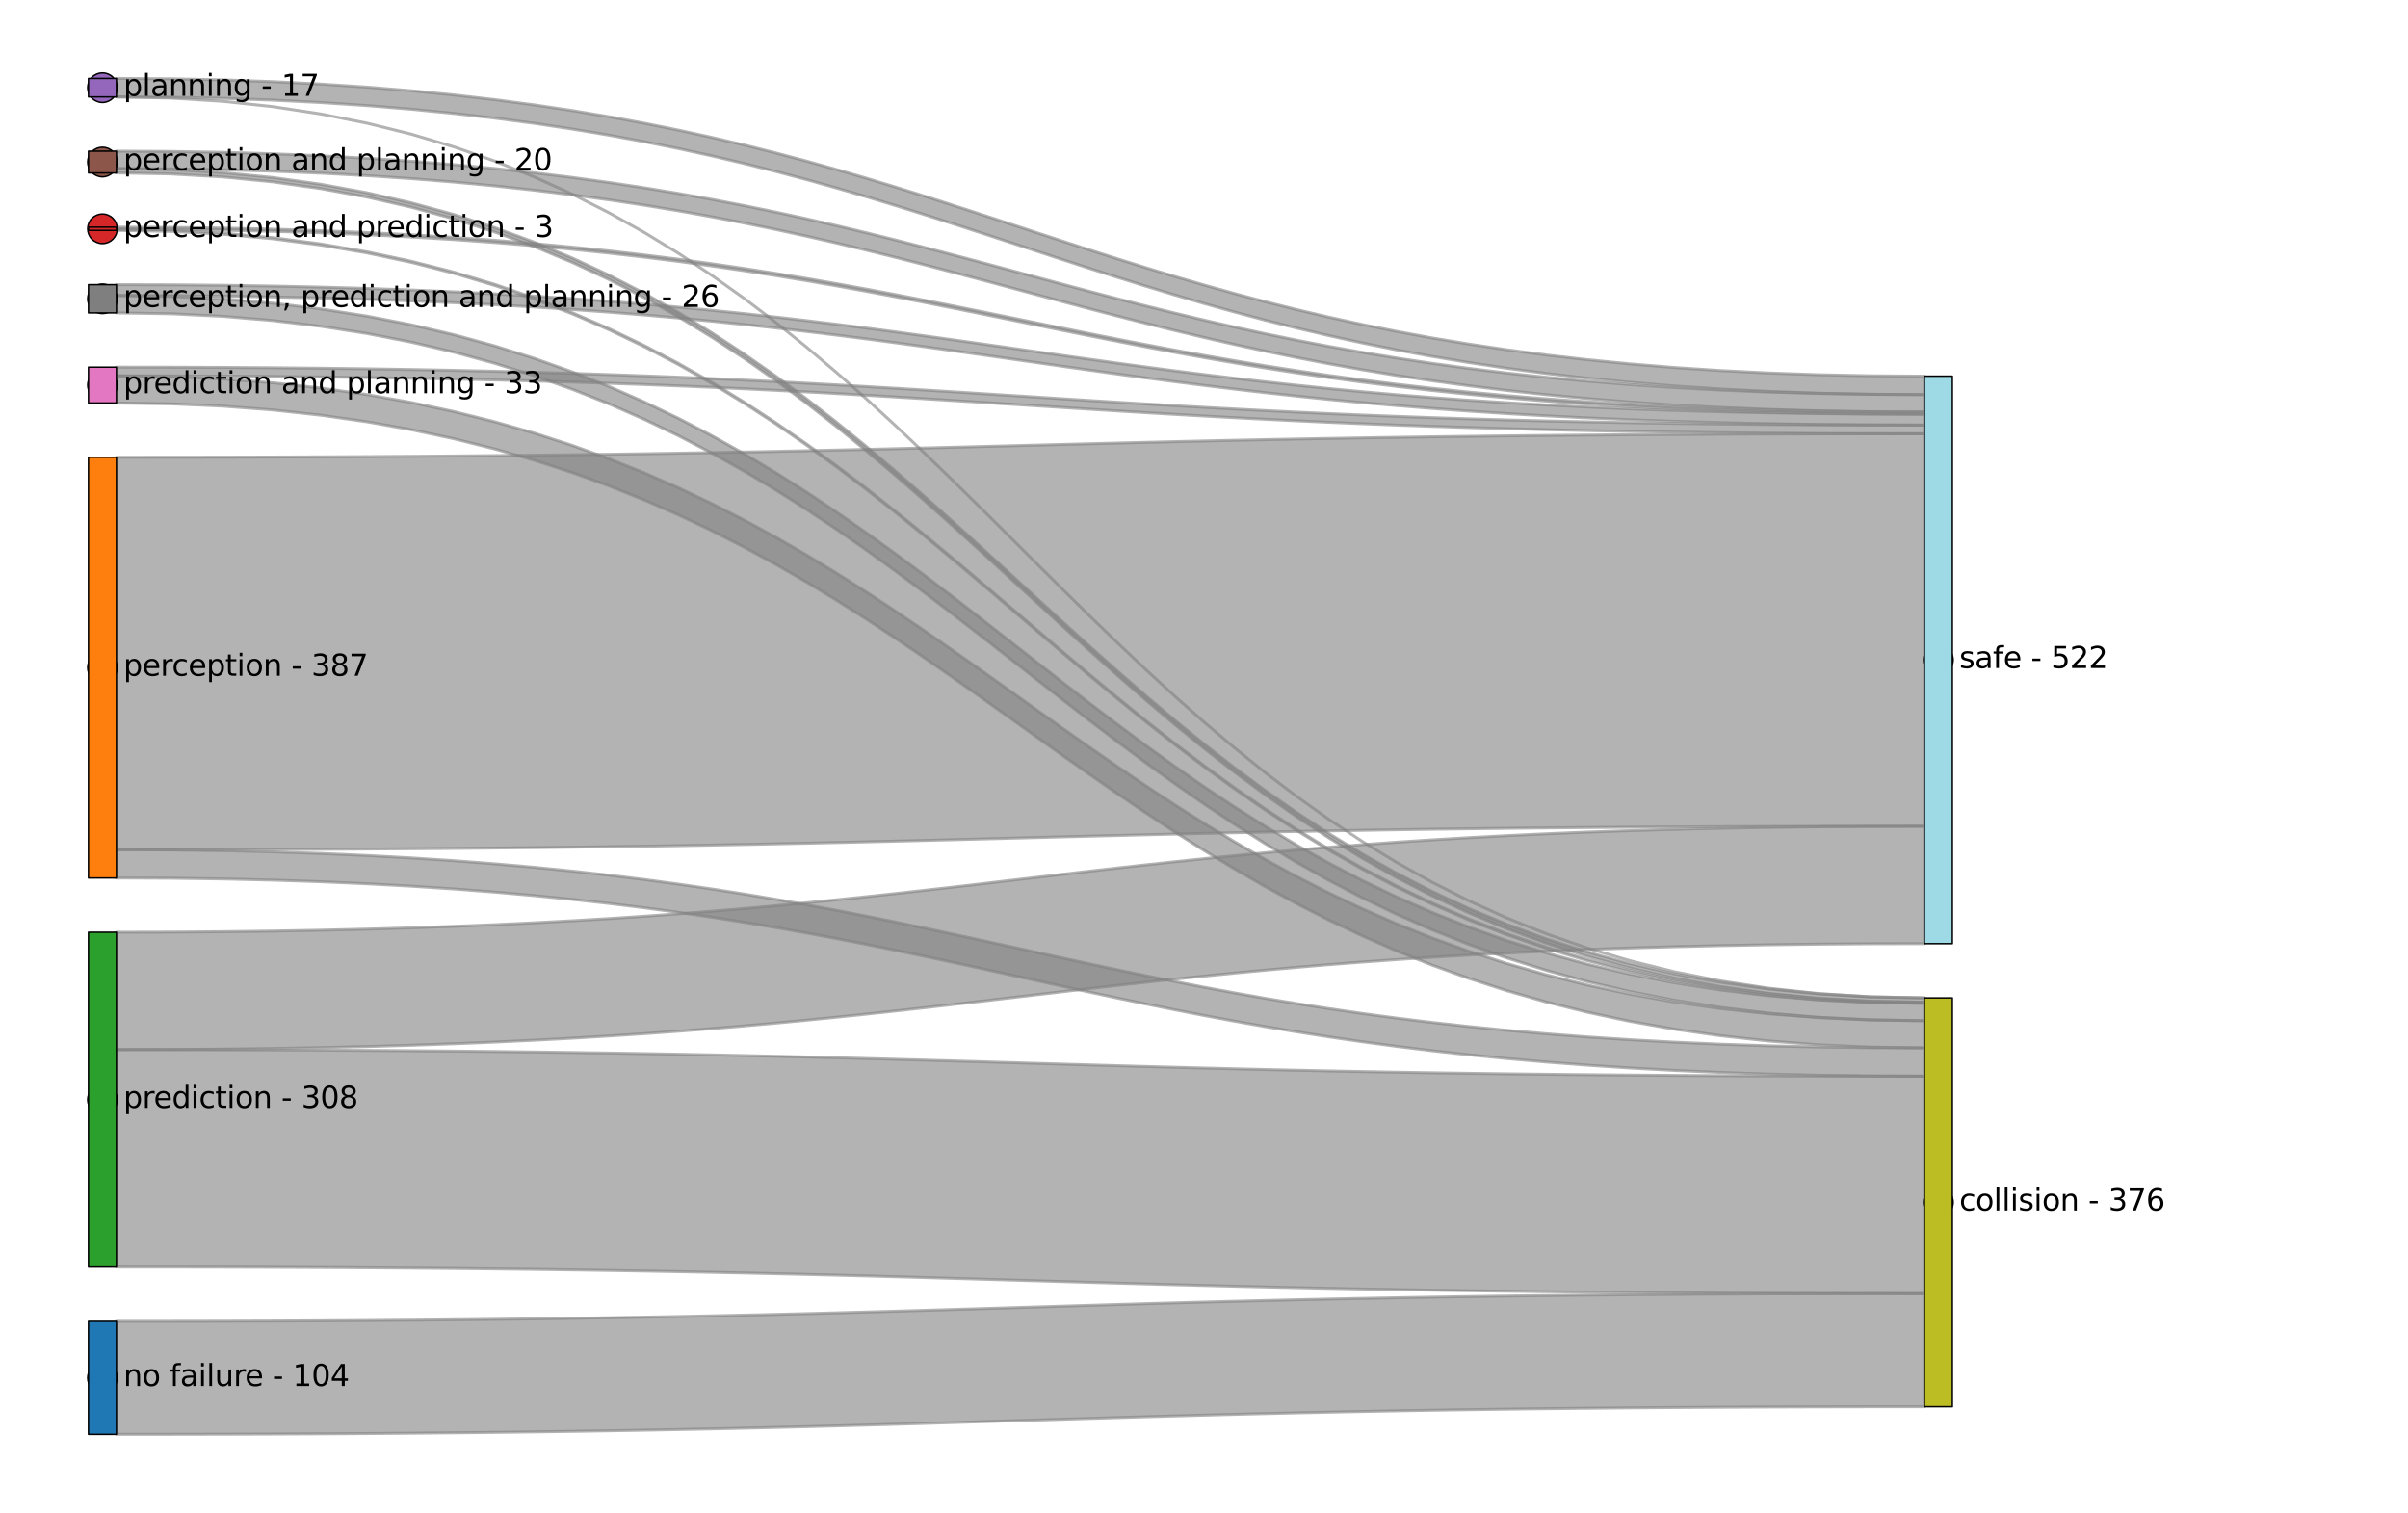 <?xml version="1.0" encoding="utf-8" standalone="no"?>
<!DOCTYPE svg PUBLIC "-//W3C//DTD SVG 1.1//EN"
  "http://www.w3.org/Graphics/SVG/1.1/DTD/svg11.dtd">
<svg xmlns:xlink="http://www.w3.org/1999/xlink" width="1627.2pt" height="1022.4pt" viewBox="0 0 1627.2 1022.4" xmlns="http://www.w3.org/2000/svg" version="1.1">
 <defs>
  <style type="text/css">*{stroke-linejoin: round; stroke-linecap: butt}</style>
 </defs>
 <g id="figure_1">
  <g id="patch_1">
   <path d="M 0 1022.4 
L 1627.2 1022.4 
L 1627.2 0 
L 0 0 
z
" style="fill: #ffffff"/>
  </g>
  <g id="axes_1">
   <g id="patch_2">
    <path d="M 7.2 1015.2 
L 1620 1015.2 
L 1620 7.2 
L 7.2 7.2 
z
" style="fill: #ffffff"/>
   </g>
   <g id="PolyCollection_1">
    <path d="M 78.677 892.971 
L 78.677 969.382 
L 78.677 969.382 
L 115.324 969.359 
L 150.506 969.291 
L 184.287 969.18 
L 216.728 969.028 
L 247.892 968.837 
L 277.841 968.609 
L 306.637 968.345 
L 334.343 968.048 
L 361.02 967.719 
L 386.732 967.361 
L 411.541 966.975 
L 435.508 966.564 
L 458.697 966.128 
L 481.169 965.671 
L 502.987 965.193 
L 524.212 964.698 
L 544.909 964.186 
L 565.138 963.66 
L 584.962 963.121 
L 604.443 962.572 
L 623.644 962.014 
L 642.627 961.45 
L 661.454 960.881 
L 680.187 960.309 
L 698.89 959.736 
L 717.623 959.164 
L 736.45 958.595 
L 755.433 958.03 
L 774.634 957.473 
L 794.115 956.924 
L 813.939 956.385 
L 834.168 955.859 
L 854.864 955.347 
L 876.09 954.852 
L 897.908 954.374 
L 920.38 953.917 
L 943.569 953.481 
L 967.536 953.07 
L 992.344 952.684 
L 1018.056 952.326 
L 1044.734 951.997 
L 1072.44 951.7 
L 1101.236 951.436 
L 1131.185 951.208 
L 1162.349 951.017 
L 1194.79 950.865 
L 1228.57 950.754 
L 1263.753 950.686 
L 1300.4 950.663 
L 1300.4 950.663 
L 1300.4 874.252 
L 1300.4 874.252 
L 1263.753 874.275 
L 1228.57 874.343 
L 1194.79 874.454 
L 1162.349 874.606 
L 1131.185 874.797 
L 1101.236 875.025 
L 1072.44 875.289 
L 1044.734 875.586 
L 1018.056 875.914 
L 992.344 876.272 
L 967.536 876.658 
L 943.569 877.07 
L 920.38 877.505 
L 897.908 877.963 
L 876.09 878.44 
L 854.864 878.936 
L 834.168 879.448 
L 813.939 879.974 
L 794.115 880.512 
L 774.634 881.062 
L 755.433 881.619 
L 736.45 882.184 
L 717.623 882.753 
L 698.89 883.325 
L 680.187 883.898 
L 661.454 884.47 
L 642.627 885.039 
L 623.644 885.603 
L 604.443 886.161 
L 584.962 886.71 
L 565.138 887.248 
L 544.909 887.775 
L 524.212 888.286 
L 502.987 888.782 
L 481.169 889.26 
L 458.697 889.717 
L 435.508 890.152 
L 411.541 890.564 
L 386.732 890.95 
L 361.02 891.308 
L 334.343 891.637 
L 306.637 891.934 
L 277.841 892.197 
L 247.892 892.426 
L 216.728 892.617 
L 184.287 892.769 
L 150.506 892.88 
L 115.324 892.947 
L 78.677 892.971 
z
" clip-path="url(#pf800886703)" style="fill: #808080; fill-opacity: 0.6; stroke: #808080; stroke-opacity: 0.6; stroke-width: 2"/>
    <path d="M 78.677 309.029 
L 78.677 574.264 
L 78.677 574.264 
L 115.324 574.244 
L 150.506 574.187 
L 184.287 574.093 
L 216.728 573.964 
L 247.892 573.802 
L 277.841 573.609 
L 306.637 573.385 
L 334.343 573.133 
L 361.02 572.855 
L 386.732 572.552 
L 411.541 572.225 
L 435.508 571.876 
L 458.697 571.507 
L 481.169 571.119 
L 502.987 570.715 
L 524.212 570.295 
L 544.909 569.861 
L 565.138 569.415 
L 584.962 568.959 
L 604.443 568.493 
L 623.644 568.021 
L 642.627 567.543 
L 661.454 567.06 
L 680.187 566.576 
L 698.89 566.09 
L 717.623 565.606 
L 736.45 565.123 
L 755.433 564.645 
L 774.634 564.173 
L 794.115 563.707 
L 813.939 563.251 
L 834.168 562.805 
L 854.864 562.371 
L 876.09 561.951 
L 897.908 561.547 
L 920.38 561.159 
L 943.569 560.79 
L 967.536 560.441 
L 992.344 560.114 
L 1018.056 559.811 
L 1044.734 559.533 
L 1072.44 559.281 
L 1101.236 559.058 
L 1131.185 558.864 
L 1162.349 558.702 
L 1194.79 558.573 
L 1228.57 558.479 
L 1263.753 558.422 
L 1300.4 558.402 
L 1300.4 558.402 
L 1300.4 293.167 
L 1300.4 293.167 
L 1263.753 293.187 
L 1228.57 293.244 
L 1194.79 293.338 
L 1162.349 293.467 
L 1131.185 293.629 
L 1101.236 293.822 
L 1072.44 294.046 
L 1044.734 294.297 
L 1018.056 294.576 
L 992.344 294.879 
L 967.536 295.206 
L 943.569 295.555 
L 920.38 295.924 
L 897.908 296.312 
L 876.09 296.716 
L 854.864 297.136 
L 834.168 297.57 
L 813.939 298.016 
L 794.115 298.472 
L 774.634 298.937 
L 755.433 299.41 
L 736.45 299.888 
L 717.623 300.37 
L 698.89 300.855 
L 680.187 301.341 
L 661.454 301.825 
L 642.627 302.307 
L 623.644 302.786 
L 604.443 303.258 
L 584.962 303.723 
L 565.138 304.18 
L 544.909 304.626 
L 524.212 305.059 
L 502.987 305.479 
L 481.169 305.884 
L 458.697 306.272 
L 435.508 306.641 
L 411.541 306.989 
L 386.732 307.316 
L 361.02 307.62 
L 334.343 307.898 
L 306.637 308.15 
L 277.841 308.373 
L 247.892 308.567 
L 216.728 308.729 
L 184.287 308.857 
L 150.506 308.951 
L 115.324 309.009 
L 78.677 309.029 
z
" clip-path="url(#pf800886703)" style="fill: #808080; fill-opacity: 0.6; stroke: #808080; stroke-opacity: 0.6; stroke-width: 2"/>
    <path d="M 78.677 574.264 
L 78.677 593.367 
L 78.677 593.367 
L 115.324 593.532 
L 150.506 594.018 
L 184.287 594.811 
L 216.728 595.899 
L 247.892 597.266 
L 277.841 598.9 
L 306.637 600.786 
L 334.343 602.912 
L 361.02 605.263 
L 386.732 607.825 
L 411.541 610.586 
L 435.508 613.531 
L 458.697 616.647 
L 481.169 619.92 
L 502.987 623.337 
L 524.212 626.883 
L 544.909 630.546 
L 565.138 634.311 
L 584.962 638.164 
L 604.443 642.093 
L 623.644 646.084 
L 642.627 650.122 
L 661.454 654.194 
L 680.187 658.287 
L 698.89 662.387 
L 717.623 666.479 
L 736.45 670.552 
L 755.433 674.59 
L 774.634 678.58 
L 794.115 682.509 
L 813.939 686.363 
L 834.168 690.128 
L 854.864 693.79 
L 876.09 697.337 
L 897.908 700.753 
L 920.38 704.026 
L 943.569 707.142 
L 967.536 710.088 
L 992.344 712.848 
L 1018.056 715.411 
L 1044.734 717.762 
L 1072.44 719.888 
L 1101.236 721.774 
L 1131.185 723.408 
L 1162.349 724.775 
L 1194.79 725.862 
L 1228.57 726.656 
L 1263.753 727.142 
L 1300.4 727.307 
L 1300.4 727.307 
L 1300.4 708.204 
L 1300.4 708.204 
L 1263.753 708.039 
L 1228.57 707.553 
L 1194.79 706.76 
L 1162.349 705.672 
L 1131.185 704.305 
L 1101.236 702.671 
L 1072.44 700.785 
L 1044.734 698.659 
L 1018.056 696.308 
L 992.344 693.746 
L 967.536 690.985 
L 943.569 688.04 
L 920.38 684.924 
L 897.908 681.65 
L 876.09 678.234 
L 854.864 674.688 
L 834.168 671.025 
L 813.939 667.26 
L 794.115 663.406 
L 774.634 659.478 
L 755.433 655.487 
L 736.45 651.449 
L 717.623 647.377 
L 698.89 643.284 
L 680.187 639.184 
L 661.454 635.091 
L 642.627 631.019 
L 623.644 626.981 
L 604.443 622.991 
L 584.962 619.062 
L 565.138 615.208 
L 544.909 611.443 
L 524.212 607.78 
L 502.987 604.234 
L 481.169 600.818 
L 458.697 597.544 
L 435.508 594.428 
L 411.541 591.483 
L 386.732 588.722 
L 361.02 586.16 
L 334.343 583.809 
L 306.637 581.683 
L 277.841 579.797 
L 247.892 578.163 
L 216.728 576.796 
L 184.287 575.709 
L 150.506 574.915 
L 115.324 574.429 
L 78.677 574.264 
z
" clip-path="url(#pf800886703)" style="fill: #808080; fill-opacity: 0.6; stroke: #808080; stroke-opacity: 0.6; stroke-width: 2"/>
    <path d="M 78.677 630.021 
L 78.677 709.371 
L 78.677 709.371 
L 115.324 709.283 
L 150.506 709.023 
L 184.287 708.599 
L 216.728 708.017 
L 247.892 707.286 
L 277.841 706.413 
L 306.637 705.404 
L 334.343 704.268 
L 361.02 703.01 
L 386.732 701.64 
L 411.541 700.164 
L 435.508 698.589 
L 458.697 696.923 
L 481.169 695.173 
L 502.987 693.346 
L 524.212 691.45 
L 544.909 689.491 
L 565.138 687.478 
L 584.962 685.418 
L 604.443 683.317 
L 623.644 681.183 
L 642.627 679.024 
L 661.454 676.846 
L 680.187 674.658 
L 698.89 672.466 
L 717.623 670.277 
L 736.45 668.1 
L 755.433 665.941 
L 774.634 663.807 
L 794.115 661.706 
L 813.939 659.646 
L 834.168 657.632 
L 854.864 655.674 
L 876.09 653.778 
L 897.908 651.951 
L 920.38 650.201 
L 943.569 648.535 
L 967.536 646.96 
L 992.344 645.484 
L 1018.056 644.113 
L 1044.734 642.856 
L 1072.44 641.72 
L 1101.236 640.711 
L 1131.185 639.837 
L 1162.349 639.106 
L 1194.79 638.525 
L 1228.57 638.101 
L 1263.753 637.841 
L 1300.4 637.752 
L 1300.4 637.752 
L 1300.4 558.402 
L 1300.4 558.402 
L 1263.753 558.491 
L 1228.57 558.75 
L 1194.79 559.175 
L 1162.349 559.756 
L 1131.185 560.487 
L 1101.236 561.361 
L 1072.44 562.37 
L 1044.734 563.506 
L 1018.056 564.763 
L 992.344 566.133 
L 967.536 567.61 
L 943.569 569.184 
L 920.38 570.851 
L 897.908 572.601 
L 876.09 574.428 
L 854.864 576.324 
L 834.168 578.282 
L 813.939 580.295 
L 794.115 582.356 
L 774.634 584.457 
L 755.433 586.59 
L 736.45 588.75 
L 717.623 590.927 
L 698.89 593.116 
L 680.187 595.308 
L 661.454 597.496 
L 642.627 599.674 
L 623.644 601.833 
L 604.443 603.967 
L 584.962 606.067 
L 565.138 608.128 
L 544.909 610.141 
L 524.212 612.1 
L 502.987 613.996 
L 481.169 615.823 
L 458.697 617.573 
L 435.508 619.239 
L 411.541 620.814 
L 386.732 622.29 
L 361.02 623.66 
L 334.343 624.917 
L 306.637 626.054 
L 277.841 627.063 
L 247.892 627.936 
L 216.728 628.667 
L 184.287 629.249 
L 150.506 629.673 
L 115.324 629.933 
L 78.677 630.021 
z
" clip-path="url(#pf800886703)" style="fill: #808080; fill-opacity: 0.6; stroke: #808080; stroke-opacity: 0.6; stroke-width: 2"/>
    <path d="M 78.677 709.371 
L 78.677 856.316 
L 78.677 856.316 
L 115.324 856.338 
L 150.506 856.403 
L 184.287 856.509 
L 216.728 856.655 
L 247.892 856.838 
L 277.841 857.057 
L 306.637 857.31 
L 334.343 857.594 
L 361.02 857.909 
L 386.732 858.252 
L 411.541 858.622 
L 435.508 859.016 
L 458.697 859.433 
L 481.169 859.872 
L 502.987 860.329 
L 524.212 860.804 
L 544.909 861.295 
L 565.138 861.799 
L 584.962 862.315 
L 604.443 862.841 
L 623.644 863.375 
L 642.627 863.916 
L 661.454 864.461 
L 680.187 865.009 
L 698.89 865.558 
L 717.623 866.106 
L 736.45 866.652 
L 755.433 867.193 
L 774.634 867.727 
L 794.115 868.253 
L 813.939 868.769 
L 834.168 869.273 
L 854.864 869.764 
L 876.09 870.239 
L 897.908 870.696 
L 920.38 871.134 
L 943.569 871.552 
L 967.536 871.946 
L 992.344 872.316 
L 1018.056 872.659 
L 1044.734 872.974 
L 1072.44 873.258 
L 1101.236 873.511 
L 1131.185 873.73 
L 1162.349 873.913 
L 1194.79 874.058 
L 1228.57 874.165 
L 1263.753 874.23 
L 1300.4 874.252 
L 1300.4 874.252 
L 1300.4 727.307 
L 1300.4 727.307 
L 1263.753 727.285 
L 1228.57 727.22 
L 1194.79 727.114 
L 1162.349 726.968 
L 1131.185 726.785 
L 1101.236 726.566 
L 1072.44 726.314 
L 1044.734 726.029 
L 1018.056 725.714 
L 992.344 725.371 
L 967.536 725.001 
L 943.569 724.607 
L 920.38 724.19 
L 897.908 723.751 
L 876.09 723.294 
L 854.864 722.819 
L 834.168 722.328 
L 813.939 721.824 
L 794.115 721.308 
L 774.634 720.782 
L 755.433 720.248 
L 736.45 719.707 
L 717.623 719.162 
L 698.89 718.614 
L 680.187 718.065 
L 661.454 717.517 
L 642.627 716.971 
L 623.644 716.431 
L 604.443 715.896 
L 584.962 715.37 
L 565.138 714.854 
L 544.909 714.35 
L 524.212 713.859 
L 502.987 713.385 
L 481.169 712.927 
L 458.697 712.489 
L 435.508 712.072 
L 411.541 711.677 
L 386.732 711.307 
L 361.02 710.964 
L 334.343 710.649 
L 306.637 710.365 
L 277.841 710.112 
L 247.892 709.893 
L 216.728 709.71 
L 184.287 709.565 
L 150.506 709.458 
L 115.324 709.393 
L 78.677 709.371 
z
" clip-path="url(#pf800886703)" style="fill: #808080; fill-opacity: 0.6; stroke: #808080; stroke-opacity: 0.6; stroke-width: 2"/>
    <path d="M 78.677 153.512 
L 78.677 154.981 
L 78.677 154.981 
L 115.324 155.136 
L 150.506 155.589 
L 184.287 156.329 
L 216.728 157.344 
L 247.892 158.619 
L 277.841 160.144 
L 306.637 161.904 
L 334.343 163.887 
L 361.02 166.08 
L 386.732 168.471 
L 411.541 171.046 
L 435.508 173.794 
L 458.697 176.701 
L 481.169 179.755 
L 502.987 182.943 
L 524.212 186.251 
L 544.909 189.668 
L 565.138 193.181 
L 584.962 196.776 
L 604.443 200.441 
L 623.644 204.164 
L 642.627 207.932 
L 661.454 211.731 
L 680.187 215.549 
L 698.89 219.374 
L 717.623 223.193 
L 736.45 226.992 
L 755.433 230.759 
L 774.634 234.482 
L 794.115 238.148 
L 813.939 241.743 
L 834.168 245.255 
L 854.864 248.672 
L 876.09 251.981 
L 897.908 255.169 
L 920.38 258.222 
L 943.569 261.129 
L 967.536 263.877 
L 992.344 266.453 
L 1018.056 268.844 
L 1044.734 271.037 
L 1072.44 273.02 
L 1101.236 274.78 
L 1131.185 276.304 
L 1162.349 277.58 
L 1194.79 278.594 
L 1228.57 279.334 
L 1263.753 279.788 
L 1300.4 279.942 
L 1300.4 279.942 
L 1300.4 278.473 
L 1300.4 278.473 
L 1263.753 278.319 
L 1228.57 277.865 
L 1194.79 277.125 
L 1162.349 276.11 
L 1131.185 274.835 
L 1101.236 273.311 
L 1072.44 271.551 
L 1044.734 269.568 
L 1018.056 267.374 
L 992.344 264.983 
L 967.536 262.408 
L 943.569 259.66 
L 920.38 256.753 
L 897.908 253.699 
L 876.09 250.512 
L 854.864 247.203 
L 834.168 243.786 
L 813.939 240.274 
L 794.115 236.678 
L 774.634 233.013 
L 755.433 229.29 
L 736.45 225.522 
L 717.623 221.723 
L 698.89 217.905 
L 680.187 214.08 
L 661.454 210.261 
L 642.627 206.462 
L 623.644 202.695 
L 604.443 198.972 
L 584.962 195.306 
L 565.138 191.711 
L 544.909 188.199 
L 524.212 184.782 
L 502.987 181.473 
L 481.169 178.286 
L 458.697 175.232 
L 435.508 172.325 
L 411.541 169.577 
L 386.732 167.001 
L 361.02 164.61 
L 334.343 162.417 
L 306.637 160.434 
L 277.841 158.674 
L 247.892 157.15 
L 216.728 155.874 
L 184.287 154.86 
L 150.506 154.12 
L 115.324 153.666 
L 78.677 153.512 
z
" clip-path="url(#pf800886703)" style="fill: #808080; fill-opacity: 0.6; stroke: #808080; stroke-opacity: 0.6; stroke-width: 2"/>
    <path d="M 78.677 154.981 
L 78.677 155.716 
L 78.677 155.716 
L 115.324 156.36 
L 150.506 158.256 
L 184.287 161.351 
L 216.728 165.591 
L 247.892 170.923 
L 277.841 177.295 
L 306.637 184.652 
L 334.343 192.941 
L 361.02 202.11 
L 386.732 212.105 
L 411.541 222.872 
L 435.508 234.358 
L 458.697 246.51 
L 481.169 259.275 
L 502.987 272.6 
L 524.212 286.431 
L 544.909 300.714 
L 565.138 315.397 
L 584.962 330.427 
L 604.443 345.749 
L 623.644 361.312 
L 642.627 377.06 
L 661.454 392.942 
L 680.187 408.904 
L 698.89 424.893 
L 717.623 440.855 
L 736.45 456.737 
L 755.433 472.485 
L 774.634 488.048 
L 794.115 503.37 
L 813.939 518.4 
L 834.168 533.083 
L 854.864 547.366 
L 876.09 561.197 
L 897.908 574.521 
L 920.38 587.287 
L 943.569 599.439 
L 967.536 610.925 
L 992.344 621.692 
L 1018.056 631.687 
L 1044.734 640.855 
L 1072.44 649.145 
L 1101.236 656.502 
L 1131.185 662.874 
L 1162.349 668.206 
L 1194.79 672.446 
L 1228.57 675.541 
L 1263.753 677.437 
L 1300.4 678.081 
L 1300.4 678.081 
L 1300.4 677.346 
L 1300.4 677.346 
L 1263.753 676.702 
L 1228.57 674.806 
L 1194.79 671.711 
L 1162.349 667.471 
L 1131.185 662.139 
L 1101.236 655.767 
L 1072.44 648.41 
L 1044.734 640.121 
L 1018.056 630.952 
L 992.344 620.958 
L 967.536 610.191 
L 943.569 598.704 
L 920.38 586.552 
L 897.908 573.787 
L 876.09 560.462 
L 854.864 546.632 
L 834.168 532.348 
L 813.939 517.665 
L 794.115 502.635 
L 774.634 487.313 
L 755.433 471.751 
L 736.45 456.002 
L 717.623 440.12 
L 698.89 424.158 
L 680.187 408.169 
L 661.454 392.208 
L 642.627 376.326 
L 623.644 360.577 
L 604.443 345.015 
L 584.962 329.692 
L 565.138 314.663 
L 544.909 299.979 
L 524.212 285.696 
L 502.987 271.865 
L 481.169 258.541 
L 458.697 245.776 
L 435.508 233.623 
L 411.541 222.137 
L 386.732 211.37 
L 361.02 201.375 
L 334.343 192.207 
L 306.637 183.917 
L 277.841 176.56 
L 247.892 170.189 
L 216.728 164.856 
L 184.287 160.616 
L 150.506 157.521 
L 115.324 155.625 
L 78.677 154.981 
z
" clip-path="url(#pf800886703)" style="fill: #808080; fill-opacity: 0.6; stroke: #808080; stroke-opacity: 0.6; stroke-width: 2"/>
    <path d="M 78.677 53.018 
L 78.677 65.508 
L 78.677 65.508 
L 115.324 65.756 
L 150.506 66.487 
L 184.287 67.679 
L 216.728 69.312 
L 247.892 71.366 
L 277.841 73.82 
L 306.637 76.654 
L 334.343 79.847 
L 361.02 83.379 
L 386.732 87.229 
L 411.541 91.376 
L 435.508 95.8 
L 458.697 100.481 
L 481.169 105.398 
L 502.987 110.531 
L 524.212 115.858 
L 544.909 121.36 
L 565.138 127.016 
L 584.962 132.805 
L 604.443 138.707 
L 623.644 144.701 
L 642.627 150.768 
L 661.454 156.885 
L 680.187 163.033 
L 698.89 169.192 
L 717.623 175.34 
L 736.45 181.458 
L 755.433 187.524 
L 774.634 193.519 
L 794.115 199.421 
L 813.939 205.21 
L 834.168 210.866 
L 854.864 216.367 
L 876.09 221.695 
L 897.908 226.827 
L 920.38 231.744 
L 943.569 236.425 
L 967.536 240.85 
L 992.344 244.997 
L 1018.056 248.847 
L 1044.734 252.378 
L 1072.44 255.571 
L 1101.236 258.405 
L 1131.185 260.859 
L 1162.349 262.913 
L 1194.79 264.547 
L 1228.57 265.739 
L 1263.753 266.469 
L 1300.4 266.717 
L 1300.4 266.717 
L 1300.4 254.227 
L 1300.4 254.227 
L 1263.753 253.979 
L 1228.57 253.248 
L 1194.79 252.056 
L 1162.349 250.423 
L 1131.185 248.369 
L 1101.236 245.915 
L 1072.44 243.081 
L 1044.734 239.888 
L 1018.056 236.356 
L 992.344 232.507 
L 967.536 228.359 
L 943.569 223.935 
L 920.38 219.254 
L 897.908 214.337 
L 876.09 209.205 
L 854.864 203.877 
L 834.168 198.375 
L 813.939 192.719 
L 794.115 186.93 
L 774.634 181.028 
L 755.433 175.034 
L 736.45 168.968 
L 717.623 162.85 
L 698.89 156.702 
L 680.187 150.543 
L 661.454 144.395 
L 642.627 138.277 
L 623.644 132.211 
L 604.443 126.217 
L 584.962 120.315 
L 565.138 114.525 
L 544.909 108.87 
L 524.212 103.368 
L 502.987 98.04 
L 481.169 92.908 
L 458.697 87.991 
L 435.508 83.31 
L 411.541 78.886 
L 386.732 74.738 
L 361.02 70.889 
L 334.343 67.357 
L 306.637 64.164 
L 277.841 61.33 
L 247.892 58.876 
L 216.728 56.822 
L 184.287 55.188 
L 150.506 53.996 
L 115.324 53.266 
L 78.677 53.018 
z
" clip-path="url(#pf800886703)" style="fill: #808080; fill-opacity: 0.6; stroke: #808080; stroke-opacity: 0.6; stroke-width: 2"/>
    <path d="M 78.677 65.508 
L 78.677 65.508 
L 78.677 65.508 
L 115.324 66.259 
L 150.506 68.469 
L 184.287 72.076 
L 216.728 77.019 
L 247.892 83.235 
L 277.841 90.662 
L 306.637 99.238 
L 334.343 108.9 
L 361.02 119.588 
L 386.732 131.238 
L 411.541 143.789 
L 435.508 157.178 
L 458.697 171.343 
L 481.169 186.223 
L 502.987 201.755 
L 524.212 217.877 
L 544.909 234.526 
L 565.138 251.642 
L 584.962 269.161 
L 604.443 287.022 
L 623.644 305.162 
L 642.627 323.52 
L 661.454 342.033 
L 680.187 360.639 
L 698.89 379.276 
L 717.623 397.882 
L 736.45 416.395 
L 755.433 434.753 
L 774.634 452.893 
L 794.115 470.754 
L 813.939 488.273 
L 834.168 505.389 
L 854.864 522.039 
L 876.09 538.161 
L 897.908 553.692 
L 920.38 568.572 
L 943.569 582.738 
L 967.536 596.127 
L 992.344 608.677 
L 1018.056 620.328 
L 1044.734 631.015 
L 1072.44 640.678 
L 1101.236 649.254 
L 1131.185 656.681 
L 1162.349 662.897 
L 1194.79 667.839 
L 1228.57 671.447 
L 1263.753 673.657 
L 1300.4 674.407 
L 1300.4 674.407 
L 1300.4 674.407 
L 1300.4 674.407 
L 1263.753 673.657 
L 1228.57 671.447 
L 1194.79 667.839 
L 1162.349 662.897 
L 1131.185 656.681 
L 1101.236 649.254 
L 1072.44 640.678 
L 1044.734 631.015 
L 1018.056 620.328 
L 992.344 608.677 
L 967.536 596.127 
L 943.569 582.738 
L 920.38 568.572 
L 897.908 553.692 
L 876.09 538.161 
L 854.864 522.039 
L 834.168 505.389 
L 813.939 488.273 
L 794.115 470.754 
L 774.634 452.893 
L 755.433 434.753 
L 736.45 416.395 
L 717.623 397.882 
L 698.89 379.276 
L 680.187 360.639 
L 661.454 342.033 
L 642.627 323.52 
L 623.644 305.162 
L 604.443 287.022 
L 584.962 269.161 
L 565.138 251.642 
L 544.909 234.526 
L 524.212 217.877 
L 502.987 201.755 
L 481.169 186.223 
L 458.697 171.343 
L 435.508 157.178 
L 411.541 143.789 
L 386.732 131.238 
L 361.02 119.588 
L 334.343 108.9 
L 306.637 99.238 
L 277.841 90.662 
L 247.892 83.235 
L 216.728 77.019 
L 184.287 72.076 
L 150.506 68.469 
L 115.324 66.259 
L 78.677 65.508 
z
" clip-path="url(#pf800886703)" style="fill: #808080; fill-opacity: 0.6; stroke: #808080; stroke-opacity: 0.6; stroke-width: 2"/>
    <path d="M 78.677 102.163 
L 78.677 113.919 
L 78.677 113.919 
L 115.324 114.121 
L 150.506 114.719 
L 184.287 115.694 
L 216.728 117.029 
L 247.892 118.709 
L 277.841 120.716 
L 306.637 123.034 
L 334.343 125.645 
L 361.02 128.533 
L 386.732 131.682 
L 411.541 135.074 
L 435.508 138.692 
L 458.697 142.52 
L 481.169 146.542 
L 502.987 150.739 
L 524.212 155.096 
L 544.909 159.595 
L 565.138 164.221 
L 584.962 168.955 
L 604.443 173.782 
L 623.644 178.685 
L 642.627 183.646 
L 661.454 188.649 
L 680.187 193.677 
L 698.89 198.714 
L 717.623 203.742 
L 736.45 208.745 
L 755.433 213.706 
L 774.634 218.609 
L 794.115 223.436 
L 813.939 228.17 
L 834.168 232.796 
L 854.864 237.295 
L 876.09 241.652 
L 897.908 245.85 
L 920.38 249.871 
L 943.569 253.699 
L 967.536 257.317 
L 992.344 260.709 
L 1018.056 263.858 
L 1044.734 266.746 
L 1072.44 269.357 
L 1101.236 271.675 
L 1131.185 273.682 
L 1162.349 275.362 
L 1194.79 276.698 
L 1228.57 277.673 
L 1263.753 278.27 
L 1300.4 278.473 
L 1300.4 278.473 
L 1300.4 266.717 
L 1300.4 266.717 
L 1263.753 266.514 
L 1228.57 265.917 
L 1194.79 264.942 
L 1162.349 263.606 
L 1131.185 261.926 
L 1101.236 259.919 
L 1072.44 257.602 
L 1044.734 254.99 
L 1018.056 252.102 
L 992.344 248.954 
L 967.536 245.562 
L 943.569 241.943 
L 920.38 238.115 
L 897.908 234.094 
L 876.09 229.897 
L 854.864 225.54 
L 834.168 221.04 
L 813.939 216.415 
L 794.115 211.68 
L 774.634 206.853 
L 755.433 201.951 
L 736.45 196.99 
L 717.623 191.987 
L 698.89 186.958 
L 680.187 181.922 
L 661.454 176.893 
L 642.627 171.89 
L 623.644 166.929 
L 604.443 162.027 
L 584.962 157.2 
L 565.138 152.465 
L 544.909 147.84 
L 524.212 143.34 
L 502.987 138.983 
L 481.169 134.786 
L 458.697 130.765 
L 435.508 126.937 
L 411.541 123.318 
L 386.732 119.926 
L 361.02 116.778 
L 334.343 113.89 
L 306.637 111.278 
L 277.841 108.961 
L 247.892 106.954 
L 216.728 105.274 
L 184.287 103.938 
L 150.506 102.963 
L 115.324 102.366 
L 78.677 102.163 
z
" clip-path="url(#pf800886703)" style="fill: #808080; fill-opacity: 0.6; stroke: #808080; stroke-opacity: 0.6; stroke-width: 2"/>
    <path d="M 78.677 113.919 
L 78.677 116.858 
L 78.677 116.858 
L 115.324 117.548 
L 150.506 119.583 
L 184.287 122.903 
L 216.728 127.453 
L 247.892 133.174 
L 277.841 140.011 
L 306.637 147.905 
L 334.343 156.799 
L 361.02 166.637 
L 386.732 177.361 
L 411.541 188.914 
L 435.508 201.239 
L 458.697 214.278 
L 481.169 227.975 
L 502.987 242.272 
L 524.212 257.112 
L 544.909 272.438 
L 565.138 288.193 
L 584.962 304.319 
L 604.443 320.76 
L 623.644 337.458 
L 642.627 354.356 
L 661.454 371.397 
L 680.187 388.524 
L 698.89 405.679 
L 717.623 422.806 
L 736.45 439.847 
L 755.433 456.745 
L 774.634 473.444 
L 794.115 489.884 
L 813.939 506.011 
L 834.168 521.766 
L 854.864 537.092 
L 876.09 551.932 
L 897.908 566.229 
L 920.38 579.925 
L 943.569 592.965 
L 967.536 605.289 
L 992.344 616.842 
L 1018.056 627.566 
L 1044.734 637.404 
L 1072.44 646.298 
L 1101.236 654.192 
L 1131.185 661.029 
L 1162.349 666.751 
L 1194.79 671.3 
L 1228.57 674.621 
L 1263.753 676.655 
L 1300.4 677.346 
L 1300.4 677.346 
L 1300.4 674.407 
L 1300.4 674.407 
L 1263.753 673.716 
L 1228.57 671.682 
L 1194.79 668.361 
L 1162.349 663.812 
L 1131.185 658.09 
L 1101.236 651.254 
L 1072.44 643.36 
L 1044.734 634.465 
L 1018.056 624.627 
L 992.344 613.903 
L 967.536 602.35 
L 943.569 590.026 
L 920.38 576.986 
L 897.908 563.29 
L 876.09 548.993 
L 854.864 534.153 
L 834.168 518.827 
L 813.939 503.072 
L 794.115 486.945 
L 774.634 470.505 
L 755.433 453.807 
L 736.45 436.908 
L 717.623 419.867 
L 698.89 402.741 
L 680.187 385.585 
L 661.454 368.458 
L 642.627 351.417 
L 623.644 334.519 
L 604.443 317.821 
L 584.962 301.38 
L 565.138 285.254 
L 544.909 269.499 
L 524.212 254.173 
L 502.987 239.333 
L 481.169 225.036 
L 458.697 211.339 
L 435.508 198.3 
L 411.541 185.975 
L 386.732 174.422 
L 361.02 163.698 
L 334.343 153.861 
L 306.637 144.966 
L 277.841 137.072 
L 247.892 130.236 
L 216.728 124.514 
L 184.287 119.964 
L 150.506 116.644 
L 115.324 114.609 
L 78.677 113.919 
z
" clip-path="url(#pf800886703)" style="fill: #808080; fill-opacity: 0.6; stroke: #808080; stroke-opacity: 0.6; stroke-width: 2"/>
    <path d="M 78.677 248.128 
L 78.677 254.006 
L 78.677 254.006 
L 115.324 254.054 
L 150.506 254.196 
L 184.287 254.428 
L 216.728 254.746 
L 247.892 255.146 
L 277.841 255.624 
L 306.637 256.175 
L 334.343 256.797 
L 361.02 257.484 
L 386.732 258.233 
L 411.541 259.04 
L 435.508 259.902 
L 458.697 260.813 
L 481.169 261.77 
L 502.987 262.769 
L 524.212 263.805 
L 544.909 264.876 
L 565.138 265.977 
L 584.962 267.104 
L 604.443 268.252 
L 623.644 269.419 
L 642.627 270.6 
L 661.454 271.791 
L 680.187 272.987 
L 698.89 274.186 
L 717.623 275.382 
L 736.45 276.573 
L 755.433 277.754 
L 774.634 278.92 
L 794.115 280.069 
L 813.939 281.196 
L 834.168 282.297 
L 854.864 283.368 
L 876.09 284.404 
L 897.908 285.403 
L 920.38 286.36 
L 943.569 287.271 
L 967.536 288.132 
L 992.344 288.94 
L 1018.056 289.689 
L 1044.734 290.376 
L 1072.44 290.998 
L 1101.236 291.549 
L 1131.185 292.027 
L 1162.349 292.427 
L 1194.79 292.745 
L 1228.57 292.977 
L 1263.753 293.119 
L 1300.4 293.167 
L 1300.4 293.167 
L 1300.4 287.289 
L 1300.4 287.289 
L 1263.753 287.241 
L 1228.57 287.099 
L 1194.79 286.867 
L 1162.349 286.549 
L 1131.185 286.149 
L 1101.236 285.672 
L 1072.44 285.12 
L 1044.734 284.499 
L 1018.056 283.811 
L 992.344 283.062 
L 967.536 282.255 
L 943.569 281.394 
L 920.38 280.483 
L 897.908 279.526 
L 876.09 278.527 
L 854.864 277.49 
L 834.168 276.419 
L 813.939 275.318 
L 794.115 274.191 
L 774.634 273.043 
L 755.433 271.876 
L 736.45 270.695 
L 717.623 269.505 
L 698.89 268.308 
L 680.187 267.109 
L 661.454 265.913 
L 642.627 264.722 
L 623.644 263.541 
L 604.443 262.375 
L 584.962 261.226 
L 565.138 260.099 
L 544.909 258.998 
L 524.212 257.928 
L 502.987 256.891 
L 481.169 255.892 
L 458.697 254.935 
L 435.508 254.024 
L 411.541 253.163 
L 386.732 252.355 
L 361.02 251.606 
L 334.343 250.919 
L 306.637 250.297 
L 277.841 249.746 
L 247.892 249.268 
L 216.728 248.868 
L 184.287 248.551 
L 150.506 248.319 
L 115.324 248.176 
L 78.677 248.128 
z
" clip-path="url(#pf800886703)" style="fill: #808080; fill-opacity: 0.6; stroke: #808080; stroke-opacity: 0.6; stroke-width: 2"/>
    <path d="M 78.677 254.006 
L 78.677 272.374 
L 78.677 272.374 
L 115.324 272.911 
L 150.506 274.493 
L 184.287 277.075 
L 216.728 280.613 
L 247.892 285.062 
L 277.841 290.378 
L 306.637 296.516 
L 334.343 303.432 
L 361.02 311.082 
L 386.732 319.421 
L 411.541 328.405 
L 435.508 337.988 
L 458.697 348.127 
L 481.169 358.778 
L 502.987 369.895 
L 524.212 381.434 
L 544.909 393.352 
L 565.138 405.603 
L 584.962 418.142 
L 604.443 430.926 
L 623.644 443.911 
L 642.627 457.051 
L 661.454 470.302 
L 680.187 483.619 
L 698.89 496.959 
L 717.623 510.277 
L 736.45 523.528 
L 755.433 536.668 
L 774.634 549.652 
L 794.115 562.436 
L 813.939 574.976 
L 834.168 587.227 
L 854.864 599.144 
L 876.09 610.683 
L 897.908 621.801 
L 920.38 632.451 
L 943.569 642.59 
L 967.536 652.174 
L 992.344 661.157 
L 1018.056 669.496 
L 1044.734 677.146 
L 1072.44 684.062 
L 1101.236 690.2 
L 1131.185 695.516 
L 1162.349 699.965 
L 1194.79 703.503 
L 1228.57 706.085 
L 1263.753 707.667 
L 1300.4 708.204 
L 1300.4 708.204 
L 1300.4 689.836 
L 1300.4 689.836 
L 1263.753 689.299 
L 1228.57 687.717 
L 1194.79 685.135 
L 1162.349 681.597 
L 1131.185 677.148 
L 1101.236 671.832 
L 1072.44 665.694 
L 1044.734 658.778 
L 1018.056 651.128 
L 992.344 642.789 
L 967.536 633.806 
L 943.569 624.222 
L 920.38 614.083 
L 897.908 603.433 
L 876.09 592.315 
L 854.864 580.776 
L 834.168 568.858 
L 813.939 556.608 
L 794.115 544.068 
L 774.634 531.284 
L 755.433 518.299 
L 736.45 505.16 
L 717.623 491.909 
L 698.89 478.591 
L 680.187 465.251 
L 661.454 451.933 
L 642.627 438.682 
L 623.644 425.543 
L 604.443 412.558 
L 584.962 399.774 
L 565.138 387.234 
L 544.909 374.984 
L 524.212 363.066 
L 502.987 351.527 
L 481.169 340.41 
L 458.697 329.759 
L 435.508 319.62 
L 411.541 310.036 
L 386.732 301.053 
L 361.02 292.714 
L 334.343 285.064 
L 306.637 278.148 
L 277.841 272.01 
L 247.892 266.694 
L 216.728 262.245 
L 184.287 258.707 
L 150.506 256.125 
L 115.324 254.543 
L 78.677 254.006 
z
" clip-path="url(#pf800886703)" style="fill: #808080; fill-opacity: 0.6; stroke: #808080; stroke-opacity: 0.6; stroke-width: 2"/>
    <path d="M 78.677 192.371 
L 78.677 199.718 
L 78.677 199.718 
L 115.324 199.826 
L 150.506 200.144 
L 184.287 200.663 
L 216.728 201.373 
L 247.892 202.267 
L 277.841 203.336 
L 306.637 204.569 
L 334.343 205.959 
L 361.02 207.496 
L 386.732 209.171 
L 411.541 210.976 
L 435.508 212.902 
L 458.697 214.939 
L 481.169 217.079 
L 502.987 219.313 
L 524.212 221.631 
L 544.909 224.026 
L 565.138 226.488 
L 584.962 229.007 
L 604.443 231.576 
L 623.644 234.185 
L 642.627 236.825 
L 661.454 239.488 
L 680.187 242.163 
L 698.89 244.844 
L 717.623 247.52 
L 736.45 250.182 
L 755.433 252.822 
L 774.634 255.431 
L 794.115 258 
L 813.939 260.52 
L 834.168 262.981 
L 854.864 265.376 
L 876.09 267.694 
L 897.908 269.928 
L 920.38 272.068 
L 943.569 274.105 
L 967.536 276.031 
L 992.344 277.836 
L 1018.056 279.512 
L 1044.734 281.049 
L 1072.44 282.438 
L 1101.236 283.672 
L 1131.185 284.74 
L 1162.349 285.634 
L 1194.79 286.345 
L 1228.57 286.863 
L 1263.753 287.181 
L 1300.4 287.289 
L 1300.4 287.289 
L 1300.4 279.942 
L 1300.4 279.942 
L 1263.753 279.834 
L 1228.57 279.516 
L 1194.79 278.997 
L 1162.349 278.287 
L 1131.185 277.393 
L 1101.236 276.325 
L 1072.44 275.091 
L 1044.734 273.701 
L 1018.056 272.164 
L 992.344 270.489 
L 967.536 268.684 
L 943.569 266.758 
L 920.38 264.721 
L 897.908 262.581 
L 876.09 260.347 
L 854.864 258.029 
L 834.168 255.634 
L 813.939 253.172 
L 794.115 250.653 
L 774.634 248.084 
L 755.433 245.475 
L 736.45 242.835 
L 717.623 240.172 
L 698.89 237.497 
L 680.187 234.816 
L 661.454 232.14 
L 642.627 229.478 
L 623.644 226.838 
L 604.443 224.229 
L 584.962 221.66 
L 565.138 219.14 
L 544.909 216.679 
L 524.212 214.284 
L 502.987 211.966 
L 481.169 209.732 
L 458.697 207.592 
L 435.508 205.555 
L 411.541 203.629 
L 386.732 201.824 
L 361.02 200.148 
L 334.343 198.611 
L 306.637 197.222 
L 277.841 195.988 
L 247.892 194.92 
L 216.728 194.026 
L 184.287 193.315 
L 150.506 192.797 
L 115.324 192.479 
L 78.677 192.371 
z
" clip-path="url(#pf800886703)" style="fill: #808080; fill-opacity: 0.6; stroke: #808080; stroke-opacity: 0.6; stroke-width: 2"/>
    <path d="M 78.677 199.718 
L 78.677 211.474 
L 78.677 211.474 
L 115.324 212.063 
L 150.506 213.799 
L 184.287 216.633 
L 216.728 220.516 
L 247.892 225.4 
L 277.841 231.234 
L 306.637 237.972 
L 334.343 245.563 
L 361.02 253.959 
L 386.732 263.112 
L 411.541 272.972 
L 435.508 283.491 
L 458.697 294.62 
L 481.169 306.309 
L 502.987 318.511 
L 524.212 331.177 
L 544.909 344.257 
L 565.138 357.704 
L 584.962 371.467 
L 604.443 385.499 
L 623.644 399.75 
L 642.627 414.173 
L 661.454 428.717 
L 680.187 443.334 
L 698.89 457.976 
L 717.623 472.593 
L 736.45 487.137 
L 755.433 501.559 
L 774.634 515.811 
L 794.115 529.843 
L 813.939 543.606 
L 834.168 557.052 
L 854.864 570.133 
L 876.09 582.798 
L 897.908 595 
L 920.38 606.69 
L 943.569 617.819 
L 967.536 628.338 
L 992.344 638.198 
L 1018.056 647.35 
L 1044.734 655.747 
L 1072.44 663.338 
L 1101.236 670.075 
L 1131.185 675.91 
L 1162.349 680.793 
L 1194.79 684.676 
L 1228.57 687.51 
L 1263.753 689.247 
L 1300.4 689.836 
L 1300.4 689.836 
L 1300.4 678.081 
L 1300.4 678.081 
L 1263.753 677.491 
L 1228.57 675.755 
L 1194.79 672.921 
L 1162.349 669.038 
L 1131.185 664.154 
L 1101.236 658.32 
L 1072.44 651.582 
L 1044.734 643.991 
L 1018.056 635.595 
L 992.344 626.442 
L 967.536 616.582 
L 943.569 606.063 
L 920.38 594.935 
L 897.908 583.245 
L 876.09 571.043 
L 854.864 558.377 
L 834.168 545.297 
L 813.939 531.85 
L 794.115 518.087 
L 774.634 504.055 
L 755.433 489.804 
L 736.45 475.382 
L 717.623 460.837 
L 698.89 446.22 
L 680.187 431.578 
L 661.454 416.961 
L 642.627 402.417 
L 623.644 387.995 
L 604.443 373.743 
L 584.962 359.712 
L 565.138 345.948 
L 544.909 332.502 
L 524.212 319.421 
L 502.987 306.756 
L 481.169 294.554 
L 458.697 282.864 
L 435.508 271.735 
L 411.541 261.216 
L 386.732 251.356 
L 361.02 242.204 
L 334.343 233.807 
L 306.637 226.216 
L 277.841 219.479 
L 247.892 213.644 
L 216.728 208.761 
L 184.287 204.878 
L 150.506 202.044 
L 115.324 200.308 
L 78.677 199.718 
z
" clip-path="url(#pf800886703)" style="fill: #808080; fill-opacity: 0.6; stroke: #808080; stroke-opacity: 0.6; stroke-width: 2"/>
   </g>
   <g id="PathCollection_1">
    <defs>
     <path id="C0_0_34ad1931b2" d="M 0 10 
C 2.652 10 5.196 8.946 7.071 7.071 
C 8.946 5.196 10 2.652 10 -0 
C 10 -2.652 8.946 -5.196 7.071 -7.071 
C 5.196 -8.946 2.652 -10 0 -10 
C -2.652 -10 -5.196 -8.946 -7.071 -7.071 
C -8.946 -5.196 -10 -2.652 -10 0 
C -10 2.652 -8.946 5.196 -7.071 7.071 
C -5.196 8.946 -2.652 10 0 10 
z
"/>
    </defs>
    <g clip-path="url(#pf800886703)">
     <use xlink:href="#C0_0_34ad1931b2" x="69.231" y="931.176" style="fill: #1f77b4; stroke: #000000"/>
    </g>
    <g clip-path="url(#pf800886703)">
     <use xlink:href="#C0_0_34ad1931b2" x="69.231" y="451.198" style="fill: #ff7f0e; stroke: #000000"/>
    </g>
    <g clip-path="url(#pf800886703)">
     <use xlink:href="#C0_0_34ad1931b2" x="69.231" y="743.169" style="fill: #2ca02c; stroke: #000000"/>
    </g>
    <g clip-path="url(#pf800886703)">
     <use xlink:href="#C0_0_34ad1931b2" x="69.231" y="154.614" style="fill: #d62728; stroke: #000000"/>
    </g>
    <g clip-path="url(#pf800886703)">
     <use xlink:href="#C0_0_34ad1931b2" x="69.231" y="59.263" style="fill: #9467bd; stroke: #000000"/>
    </g>
    <g clip-path="url(#pf800886703)">
     <use xlink:href="#C0_0_34ad1931b2" x="69.231" y="109.51" style="fill: #8c564b; stroke: #000000"/>
    </g>
    <g clip-path="url(#pf800886703)">
     <use xlink:href="#C0_0_34ad1931b2" x="69.231" y="260.251" style="fill: #e377c2; stroke: #000000"/>
    </g>
    <g clip-path="url(#pf800886703)">
     <use xlink:href="#C0_0_34ad1931b2" x="69.231" y="201.922" style="fill: #7f7f7f; stroke: #000000"/>
    </g>
    <g clip-path="url(#pf800886703)">
     <use xlink:href="#C0_0_34ad1931b2" x="1309.846" y="812.535" style="fill: #bcbd22; stroke: #000000"/>
    </g>
    <g clip-path="url(#pf800886703)">
     <use xlink:href="#C0_0_34ad1931b2" x="1309.846" y="445.99" style="fill: #9edae5; stroke: #000000"/>
    </g>
   </g>
   <g id="PatchCollection_1">
    <path d="M 59.784 969.382 
L 78.677 969.382 
L 78.677 892.971 
L 59.784 892.971 
z
" clip-path="url(#pf800886703)" style="fill: #1f77b4; stroke: #000000"/>
    <path d="M 59.784 593.367 
L 78.677 593.367 
L 78.677 309.029 
L 59.784 309.029 
z
" clip-path="url(#pf800886703)" style="fill: #ff7f0e; stroke: #000000"/>
    <path d="M 59.784 856.316 
L 78.677 856.316 
L 78.677 630.021 
L 59.784 630.021 
z
" clip-path="url(#pf800886703)" style="fill: #2ca02c; stroke: #000000"/>
    <path d="M 59.784 155.716 
L 78.677 155.716 
L 78.677 153.512 
L 59.784 153.512 
z
" clip-path="url(#pf800886703)" style="fill: #d62728; stroke: #000000"/>
    <path d="M 59.784 65.508 
L 78.677 65.508 
L 78.677 53.018 
L 59.784 53.018 
z
" clip-path="url(#pf800886703)" style="fill: #9467bd; stroke: #000000"/>
    <path d="M 59.784 116.858 
L 78.677 116.858 
L 78.677 102.163 
L 59.784 102.163 
z
" clip-path="url(#pf800886703)" style="fill: #8c564b; stroke: #000000"/>
    <path d="M 59.784 272.374 
L 78.677 272.374 
L 78.677 248.128 
L 59.784 248.128 
z
" clip-path="url(#pf800886703)" style="fill: #e377c2; stroke: #000000"/>
    <path d="M 59.784 211.474 
L 78.677 211.474 
L 78.677 192.371 
L 59.784 192.371 
z
" clip-path="url(#pf800886703)" style="fill: #7f7f7f; stroke: #000000"/>
    <path d="M 1300.4 950.663 
L 1319.292 950.663 
L 1319.292 674.407 
L 1300.4 674.407 
z
" clip-path="url(#pf800886703)" style="fill: #bcbd22; stroke: #000000"/>
    <path d="M 1300.4 637.752 
L 1319.292 637.752 
L 1319.292 254.227 
L 1300.4 254.227 
z
" clip-path="url(#pf800886703)" style="fill: #9edae5; stroke: #000000"/>
   </g>
   <g id="text_1">
    <!-- no failure - 104 -->
    <g transform="translate(83.4 936.695)scale(0.2 -0.2)">
     <defs>
      <path id="DejaVuSans-6e" d="M 3513 2113 
L 3513 0 
L 2938 0 
L 2938 2094 
Q 2938 2591 2744 2837 
Q 2550 3084 2163 3084 
Q 1697 3084 1428 2787 
Q 1159 2491 1159 1978 
L 1159 0 
L 581 0 
L 581 3500 
L 1159 3500 
L 1159 2956 
Q 1366 3272 1645 3428 
Q 1925 3584 2291 3584 
Q 2894 3584 3203 3211 
Q 3513 2838 3513 2113 
z
" transform="scale(0.016)"/>
      <path id="DejaVuSans-6f" d="M 1959 3097 
Q 1497 3097 1228 2736 
Q 959 2375 959 1747 
Q 959 1119 1226 758 
Q 1494 397 1959 397 
Q 2419 397 2687 759 
Q 2956 1122 2956 1747 
Q 2956 2369 2687 2733 
Q 2419 3097 1959 3097 
z
M 1959 3584 
Q 2709 3584 3137 3096 
Q 3566 2609 3566 1747 
Q 3566 888 3137 398 
Q 2709 -91 1959 -91 
Q 1206 -91 779 398 
Q 353 888 353 1747 
Q 353 2609 779 3096 
Q 1206 3584 1959 3584 
z
" transform="scale(0.016)"/>
      <path id="DejaVuSans-20" transform="scale(0.016)"/>
      <path id="DejaVuSans-66" d="M 2375 4863 
L 2375 4384 
L 1825 4384 
Q 1516 4384 1395 4259 
Q 1275 4134 1275 3809 
L 1275 3500 
L 2222 3500 
L 2222 3053 
L 1275 3053 
L 1275 0 
L 697 0 
L 697 3053 
L 147 3053 
L 147 3500 
L 697 3500 
L 697 3744 
Q 697 4328 969 4595 
Q 1241 4863 1831 4863 
L 2375 4863 
z
" transform="scale(0.016)"/>
      <path id="DejaVuSans-61" d="M 2194 1759 
Q 1497 1759 1228 1600 
Q 959 1441 959 1056 
Q 959 750 1161 570 
Q 1363 391 1709 391 
Q 2188 391 2477 730 
Q 2766 1069 2766 1631 
L 2766 1759 
L 2194 1759 
z
M 3341 1997 
L 3341 0 
L 2766 0 
L 2766 531 
Q 2569 213 2275 61 
Q 1981 -91 1556 -91 
Q 1019 -91 701 211 
Q 384 513 384 1019 
Q 384 1609 779 1909 
Q 1175 2209 1959 2209 
L 2766 2209 
L 2766 2266 
Q 2766 2663 2505 2880 
Q 2244 3097 1772 3097 
Q 1472 3097 1187 3025 
Q 903 2953 641 2809 
L 641 3341 
Q 956 3463 1253 3523 
Q 1550 3584 1831 3584 
Q 2591 3584 2966 3190 
Q 3341 2797 3341 1997 
z
" transform="scale(0.016)"/>
      <path id="DejaVuSans-69" d="M 603 3500 
L 1178 3500 
L 1178 0 
L 603 0 
L 603 3500 
z
M 603 4863 
L 1178 4863 
L 1178 4134 
L 603 4134 
L 603 4863 
z
" transform="scale(0.016)"/>
      <path id="DejaVuSans-6c" d="M 603 4863 
L 1178 4863 
L 1178 0 
L 603 0 
L 603 4863 
z
" transform="scale(0.016)"/>
      <path id="DejaVuSans-75" d="M 544 1381 
L 544 3500 
L 1119 3500 
L 1119 1403 
Q 1119 906 1312 657 
Q 1506 409 1894 409 
Q 2359 409 2629 706 
Q 2900 1003 2900 1516 
L 2900 3500 
L 3475 3500 
L 3475 0 
L 2900 0 
L 2900 538 
Q 2691 219 2414 64 
Q 2138 -91 1772 -91 
Q 1169 -91 856 284 
Q 544 659 544 1381 
z
M 1991 3584 
L 1991 3584 
z
" transform="scale(0.016)"/>
      <path id="DejaVuSans-72" d="M 2631 2963 
Q 2534 3019 2420 3045 
Q 2306 3072 2169 3072 
Q 1681 3072 1420 2755 
Q 1159 2438 1159 1844 
L 1159 0 
L 581 0 
L 581 3500 
L 1159 3500 
L 1159 2956 
Q 1341 3275 1631 3429 
Q 1922 3584 2338 3584 
Q 2397 3584 2469 3576 
Q 2541 3569 2628 3553 
L 2631 2963 
z
" transform="scale(0.016)"/>
      <path id="DejaVuSans-65" d="M 3597 1894 
L 3597 1613 
L 953 1613 
Q 991 1019 1311 708 
Q 1631 397 2203 397 
Q 2534 397 2845 478 
Q 3156 559 3463 722 
L 3463 178 
Q 3153 47 2828 -22 
Q 2503 -91 2169 -91 
Q 1331 -91 842 396 
Q 353 884 353 1716 
Q 353 2575 817 3079 
Q 1281 3584 2069 3584 
Q 2775 3584 3186 3129 
Q 3597 2675 3597 1894 
z
M 3022 2063 
Q 3016 2534 2758 2815 
Q 2500 3097 2075 3097 
Q 1594 3097 1305 2825 
Q 1016 2553 972 2059 
L 3022 2063 
z
" transform="scale(0.016)"/>
      <path id="DejaVuSans-2d" d="M 313 2009 
L 1997 2009 
L 1997 1497 
L 313 1497 
L 313 2009 
z
" transform="scale(0.016)"/>
      <path id="DejaVuSans-31" d="M 794 531 
L 1825 531 
L 1825 4091 
L 703 3866 
L 703 4441 
L 1819 4666 
L 2450 4666 
L 2450 531 
L 3481 531 
L 3481 0 
L 794 0 
L 794 531 
z
" transform="scale(0.016)"/>
      <path id="DejaVuSans-30" d="M 2034 4250 
Q 1547 4250 1301 3770 
Q 1056 3291 1056 2328 
Q 1056 1369 1301 889 
Q 1547 409 2034 409 
Q 2525 409 2770 889 
Q 3016 1369 3016 2328 
Q 3016 3291 2770 3770 
Q 2525 4250 2034 4250 
z
M 2034 4750 
Q 2819 4750 3233 4129 
Q 3647 3509 3647 2328 
Q 3647 1150 3233 529 
Q 2819 -91 2034 -91 
Q 1250 -91 836 529 
Q 422 1150 422 2328 
Q 422 3509 836 4129 
Q 1250 4750 2034 4750 
z
" transform="scale(0.016)"/>
      <path id="DejaVuSans-34" d="M 2419 4116 
L 825 1625 
L 2419 1625 
L 2419 4116 
z
M 2253 4666 
L 3047 4666 
L 3047 1625 
L 3713 1625 
L 3713 1100 
L 3047 1100 
L 3047 0 
L 2419 0 
L 2419 1100 
L 313 1100 
L 313 1709 
L 2253 4666 
z
" transform="scale(0.016)"/>
     </defs>
     <use xlink:href="#DejaVuSans-6e"/>
     <use xlink:href="#DejaVuSans-6f" x="63.379"/>
     <use xlink:href="#DejaVuSans-20" x="124.561"/>
     <use xlink:href="#DejaVuSans-66" x="156.348"/>
     <use xlink:href="#DejaVuSans-61" x="191.553"/>
     <use xlink:href="#DejaVuSans-69" x="252.832"/>
     <use xlink:href="#DejaVuSans-6c" x="280.615"/>
     <use xlink:href="#DejaVuSans-75" x="308.398"/>
     <use xlink:href="#DejaVuSans-72" x="371.777"/>
     <use xlink:href="#DejaVuSans-65" x="410.641"/>
     <use xlink:href="#DejaVuSans-20" x="472.164"/>
     <use xlink:href="#DejaVuSans-2d" x="503.951"/>
     <use xlink:href="#DejaVuSans-20" x="540.035"/>
     <use xlink:href="#DejaVuSans-31" x="571.822"/>
     <use xlink:href="#DejaVuSans-30" x="635.445"/>
     <use xlink:href="#DejaVuSans-34" x="699.068"/>
    </g>
   </g>
   <g id="text_2">
    <!-- perception - 387 -->
    <g transform="translate(83.4 456.716)scale(0.2 -0.2)">
     <defs>
      <path id="DejaVuSans-70" d="M 1159 525 
L 1159 -1331 
L 581 -1331 
L 581 3500 
L 1159 3500 
L 1159 2969 
Q 1341 3281 1617 3432 
Q 1894 3584 2278 3584 
Q 2916 3584 3314 3078 
Q 3713 2572 3713 1747 
Q 3713 922 3314 415 
Q 2916 -91 2278 -91 
Q 1894 -91 1617 61 
Q 1341 213 1159 525 
z
M 3116 1747 
Q 3116 2381 2855 2742 
Q 2594 3103 2138 3103 
Q 1681 3103 1420 2742 
Q 1159 2381 1159 1747 
Q 1159 1113 1420 752 
Q 1681 391 2138 391 
Q 2594 391 2855 752 
Q 3116 1113 3116 1747 
z
" transform="scale(0.016)"/>
      <path id="DejaVuSans-63" d="M 3122 3366 
L 3122 2828 
Q 2878 2963 2633 3030 
Q 2388 3097 2138 3097 
Q 1578 3097 1268 2742 
Q 959 2388 959 1747 
Q 959 1106 1268 751 
Q 1578 397 2138 397 
Q 2388 397 2633 464 
Q 2878 531 3122 666 
L 3122 134 
Q 2881 22 2623 -34 
Q 2366 -91 2075 -91 
Q 1284 -91 818 406 
Q 353 903 353 1747 
Q 353 2603 823 3093 
Q 1294 3584 2113 3584 
Q 2378 3584 2631 3529 
Q 2884 3475 3122 3366 
z
" transform="scale(0.016)"/>
      <path id="DejaVuSans-74" d="M 1172 4494 
L 1172 3500 
L 2356 3500 
L 2356 3053 
L 1172 3053 
L 1172 1153 
Q 1172 725 1289 603 
Q 1406 481 1766 481 
L 2356 481 
L 2356 0 
L 1766 0 
Q 1100 0 847 248 
Q 594 497 594 1153 
L 594 3053 
L 172 3053 
L 172 3500 
L 594 3500 
L 594 4494 
L 1172 4494 
z
" transform="scale(0.016)"/>
      <path id="DejaVuSans-33" d="M 2597 2516 
Q 3050 2419 3304 2112 
Q 3559 1806 3559 1356 
Q 3559 666 3084 287 
Q 2609 -91 1734 -91 
Q 1441 -91 1130 -33 
Q 819 25 488 141 
L 488 750 
Q 750 597 1062 519 
Q 1375 441 1716 441 
Q 2309 441 2620 675 
Q 2931 909 2931 1356 
Q 2931 1769 2642 2001 
Q 2353 2234 1838 2234 
L 1294 2234 
L 1294 2753 
L 1863 2753 
Q 2328 2753 2575 2939 
Q 2822 3125 2822 3475 
Q 2822 3834 2567 4026 
Q 2313 4219 1838 4219 
Q 1578 4219 1281 4162 
Q 984 4106 628 3988 
L 628 4550 
Q 988 4650 1302 4700 
Q 1616 4750 1894 4750 
Q 2613 4750 3031 4423 
Q 3450 4097 3450 3541 
Q 3450 3153 3228 2886 
Q 3006 2619 2597 2516 
z
" transform="scale(0.016)"/>
      <path id="DejaVuSans-38" d="M 2034 2216 
Q 1584 2216 1326 1975 
Q 1069 1734 1069 1313 
Q 1069 891 1326 650 
Q 1584 409 2034 409 
Q 2484 409 2743 651 
Q 3003 894 3003 1313 
Q 3003 1734 2745 1975 
Q 2488 2216 2034 2216 
z
M 1403 2484 
Q 997 2584 770 2862 
Q 544 3141 544 3541 
Q 544 4100 942 4425 
Q 1341 4750 2034 4750 
Q 2731 4750 3128 4425 
Q 3525 4100 3525 3541 
Q 3525 3141 3298 2862 
Q 3072 2584 2669 2484 
Q 3125 2378 3379 2068 
Q 3634 1759 3634 1313 
Q 3634 634 3220 271 
Q 2806 -91 2034 -91 
Q 1263 -91 848 271 
Q 434 634 434 1313 
Q 434 1759 690 2068 
Q 947 2378 1403 2484 
z
M 1172 3481 
Q 1172 3119 1398 2916 
Q 1625 2713 2034 2713 
Q 2441 2713 2670 2916 
Q 2900 3119 2900 3481 
Q 2900 3844 2670 4047 
Q 2441 4250 2034 4250 
Q 1625 4250 1398 4047 
Q 1172 3844 1172 3481 
z
" transform="scale(0.016)"/>
      <path id="DejaVuSans-37" d="M 525 4666 
L 3525 4666 
L 3525 4397 
L 1831 0 
L 1172 0 
L 2766 4134 
L 525 4134 
L 525 4666 
z
" transform="scale(0.016)"/>
     </defs>
     <use xlink:href="#DejaVuSans-70"/>
     <use xlink:href="#DejaVuSans-65" x="63.477"/>
     <use xlink:href="#DejaVuSans-72" x="125"/>
     <use xlink:href="#DejaVuSans-63" x="163.863"/>
     <use xlink:href="#DejaVuSans-65" x="218.844"/>
     <use xlink:href="#DejaVuSans-70" x="280.367"/>
     <use xlink:href="#DejaVuSans-74" x="343.844"/>
     <use xlink:href="#DejaVuSans-69" x="383.053"/>
     <use xlink:href="#DejaVuSans-6f" x="410.836"/>
     <use xlink:href="#DejaVuSans-6e" x="472.018"/>
     <use xlink:href="#DejaVuSans-20" x="535.396"/>
     <use xlink:href="#DejaVuSans-2d" x="567.184"/>
     <use xlink:href="#DejaVuSans-20" x="603.268"/>
     <use xlink:href="#DejaVuSans-33" x="635.055"/>
     <use xlink:href="#DejaVuSans-38" x="698.678"/>
     <use xlink:href="#DejaVuSans-37" x="762.301"/>
    </g>
   </g>
   <g id="text_3">
    <!-- prediction - 308 -->
    <g transform="translate(83.4 748.687)scale(0.2 -0.2)">
     <defs>
      <path id="DejaVuSans-64" d="M 2906 2969 
L 2906 4863 
L 3481 4863 
L 3481 0 
L 2906 0 
L 2906 525 
Q 2725 213 2448 61 
Q 2172 -91 1784 -91 
Q 1150 -91 751 415 
Q 353 922 353 1747 
Q 353 2572 751 3078 
Q 1150 3584 1784 3584 
Q 2172 3584 2448 3432 
Q 2725 3281 2906 2969 
z
M 947 1747 
Q 947 1113 1208 752 
Q 1469 391 1925 391 
Q 2381 391 2643 752 
Q 2906 1113 2906 1747 
Q 2906 2381 2643 2742 
Q 2381 3103 1925 3103 
Q 1469 3103 1208 2742 
Q 947 2381 947 1747 
z
" transform="scale(0.016)"/>
     </defs>
     <use xlink:href="#DejaVuSans-70"/>
     <use xlink:href="#DejaVuSans-72" x="63.477"/>
     <use xlink:href="#DejaVuSans-65" x="102.34"/>
     <use xlink:href="#DejaVuSans-64" x="163.863"/>
     <use xlink:href="#DejaVuSans-69" x="227.34"/>
     <use xlink:href="#DejaVuSans-63" x="255.123"/>
     <use xlink:href="#DejaVuSans-74" x="310.104"/>
     <use xlink:href="#DejaVuSans-69" x="349.312"/>
     <use xlink:href="#DejaVuSans-6f" x="377.096"/>
     <use xlink:href="#DejaVuSans-6e" x="438.277"/>
     <use xlink:href="#DejaVuSans-20" x="501.656"/>
     <use xlink:href="#DejaVuSans-2d" x="533.443"/>
     <use xlink:href="#DejaVuSans-20" x="569.527"/>
     <use xlink:href="#DejaVuSans-33" x="601.314"/>
     <use xlink:href="#DejaVuSans-30" x="664.938"/>
     <use xlink:href="#DejaVuSans-38" x="728.561"/>
    </g>
   </g>
   <g id="text_4">
    <!-- perception and prediction - 3 -->
    <g transform="translate(83.4 160.133)scale(0.2 -0.2)">
     <use xlink:href="#DejaVuSans-70"/>
     <use xlink:href="#DejaVuSans-65" x="63.477"/>
     <use xlink:href="#DejaVuSans-72" x="125"/>
     <use xlink:href="#DejaVuSans-63" x="163.863"/>
     <use xlink:href="#DejaVuSans-65" x="218.844"/>
     <use xlink:href="#DejaVuSans-70" x="280.367"/>
     <use xlink:href="#DejaVuSans-74" x="343.844"/>
     <use xlink:href="#DejaVuSans-69" x="383.053"/>
     <use xlink:href="#DejaVuSans-6f" x="410.836"/>
     <use xlink:href="#DejaVuSans-6e" x="472.018"/>
     <use xlink:href="#DejaVuSans-20" x="535.396"/>
     <use xlink:href="#DejaVuSans-61" x="567.184"/>
     <use xlink:href="#DejaVuSans-6e" x="628.463"/>
     <use xlink:href="#DejaVuSans-64" x="691.842"/>
     <use xlink:href="#DejaVuSans-20" x="755.318"/>
     <use xlink:href="#DejaVuSans-70" x="787.105"/>
     <use xlink:href="#DejaVuSans-72" x="850.582"/>
     <use xlink:href="#DejaVuSans-65" x="889.445"/>
     <use xlink:href="#DejaVuSans-64" x="950.969"/>
     <use xlink:href="#DejaVuSans-69" x="1014.445"/>
     <use xlink:href="#DejaVuSans-63" x="1042.229"/>
     <use xlink:href="#DejaVuSans-74" x="1097.209"/>
     <use xlink:href="#DejaVuSans-69" x="1136.418"/>
     <use xlink:href="#DejaVuSans-6f" x="1164.201"/>
     <use xlink:href="#DejaVuSans-6e" x="1225.383"/>
     <use xlink:href="#DejaVuSans-20" x="1288.762"/>
     <use xlink:href="#DejaVuSans-2d" x="1320.549"/>
     <use xlink:href="#DejaVuSans-20" x="1356.633"/>
     <use xlink:href="#DejaVuSans-33" x="1388.42"/>
    </g>
   </g>
   <g id="text_5">
    <!-- planning - 17 -->
    <g transform="translate(83.4 64.782)scale(0.2 -0.2)">
     <defs>
      <path id="DejaVuSans-67" d="M 2906 1791 
Q 2906 2416 2648 2759 
Q 2391 3103 1925 3103 
Q 1463 3103 1205 2759 
Q 947 2416 947 1791 
Q 947 1169 1205 825 
Q 1463 481 1925 481 
Q 2391 481 2648 825 
Q 2906 1169 2906 1791 
z
M 3481 434 
Q 3481 -459 3084 -895 
Q 2688 -1331 1869 -1331 
Q 1566 -1331 1297 -1286 
Q 1028 -1241 775 -1147 
L 775 -588 
Q 1028 -725 1275 -790 
Q 1522 -856 1778 -856 
Q 2344 -856 2625 -561 
Q 2906 -266 2906 331 
L 2906 616 
Q 2728 306 2450 153 
Q 2172 0 1784 0 
Q 1141 0 747 490 
Q 353 981 353 1791 
Q 353 2603 747 3093 
Q 1141 3584 1784 3584 
Q 2172 3584 2450 3431 
Q 2728 3278 2906 2969 
L 2906 3500 
L 3481 3500 
L 3481 434 
z
" transform="scale(0.016)"/>
     </defs>
     <use xlink:href="#DejaVuSans-70"/>
     <use xlink:href="#DejaVuSans-6c" x="63.477"/>
     <use xlink:href="#DejaVuSans-61" x="91.26"/>
     <use xlink:href="#DejaVuSans-6e" x="152.539"/>
     <use xlink:href="#DejaVuSans-6e" x="215.918"/>
     <use xlink:href="#DejaVuSans-69" x="279.297"/>
     <use xlink:href="#DejaVuSans-6e" x="307.08"/>
     <use xlink:href="#DejaVuSans-67" x="370.459"/>
     <use xlink:href="#DejaVuSans-20" x="433.936"/>
     <use xlink:href="#DejaVuSans-2d" x="465.723"/>
     <use xlink:href="#DejaVuSans-20" x="501.807"/>
     <use xlink:href="#DejaVuSans-31" x="533.594"/>
     <use xlink:href="#DejaVuSans-37" x="597.217"/>
    </g>
   </g>
   <g id="text_6">
    <!-- perception and planning - 20 -->
    <g transform="translate(83.4 115.029)scale(0.2 -0.2)">
     <defs>
      <path id="DejaVuSans-32" d="M 1228 531 
L 3431 531 
L 3431 0 
L 469 0 
L 469 531 
Q 828 903 1448 1529 
Q 2069 2156 2228 2338 
Q 2531 2678 2651 2914 
Q 2772 3150 2772 3378 
Q 2772 3750 2511 3984 
Q 2250 4219 1831 4219 
Q 1534 4219 1204 4116 
Q 875 4013 500 3803 
L 500 4441 
Q 881 4594 1212 4672 
Q 1544 4750 1819 4750 
Q 2544 4750 2975 4387 
Q 3406 4025 3406 3419 
Q 3406 3131 3298 2873 
Q 3191 2616 2906 2266 
Q 2828 2175 2409 1742 
Q 1991 1309 1228 531 
z
" transform="scale(0.016)"/>
     </defs>
     <use xlink:href="#DejaVuSans-70"/>
     <use xlink:href="#DejaVuSans-65" x="63.477"/>
     <use xlink:href="#DejaVuSans-72" x="125"/>
     <use xlink:href="#DejaVuSans-63" x="163.863"/>
     <use xlink:href="#DejaVuSans-65" x="218.844"/>
     <use xlink:href="#DejaVuSans-70" x="280.367"/>
     <use xlink:href="#DejaVuSans-74" x="343.844"/>
     <use xlink:href="#DejaVuSans-69" x="383.053"/>
     <use xlink:href="#DejaVuSans-6f" x="410.836"/>
     <use xlink:href="#DejaVuSans-6e" x="472.018"/>
     <use xlink:href="#DejaVuSans-20" x="535.396"/>
     <use xlink:href="#DejaVuSans-61" x="567.184"/>
     <use xlink:href="#DejaVuSans-6e" x="628.463"/>
     <use xlink:href="#DejaVuSans-64" x="691.842"/>
     <use xlink:href="#DejaVuSans-20" x="755.318"/>
     <use xlink:href="#DejaVuSans-70" x="787.105"/>
     <use xlink:href="#DejaVuSans-6c" x="850.582"/>
     <use xlink:href="#DejaVuSans-61" x="878.365"/>
     <use xlink:href="#DejaVuSans-6e" x="939.645"/>
     <use xlink:href="#DejaVuSans-6e" x="1003.023"/>
     <use xlink:href="#DejaVuSans-69" x="1066.402"/>
     <use xlink:href="#DejaVuSans-6e" x="1094.186"/>
     <use xlink:href="#DejaVuSans-67" x="1157.564"/>
     <use xlink:href="#DejaVuSans-20" x="1221.041"/>
     <use xlink:href="#DejaVuSans-2d" x="1252.828"/>
     <use xlink:href="#DejaVuSans-20" x="1288.912"/>
     <use xlink:href="#DejaVuSans-32" x="1320.699"/>
     <use xlink:href="#DejaVuSans-30" x="1384.322"/>
    </g>
   </g>
   <g id="text_7">
    <!-- prediction and planning - 33 -->
    <g transform="translate(83.4 265.77)scale(0.2 -0.2)">
     <use xlink:href="#DejaVuSans-70"/>
     <use xlink:href="#DejaVuSans-72" x="63.477"/>
     <use xlink:href="#DejaVuSans-65" x="102.34"/>
     <use xlink:href="#DejaVuSans-64" x="163.863"/>
     <use xlink:href="#DejaVuSans-69" x="227.34"/>
     <use xlink:href="#DejaVuSans-63" x="255.123"/>
     <use xlink:href="#DejaVuSans-74" x="310.104"/>
     <use xlink:href="#DejaVuSans-69" x="349.312"/>
     <use xlink:href="#DejaVuSans-6f" x="377.096"/>
     <use xlink:href="#DejaVuSans-6e" x="438.277"/>
     <use xlink:href="#DejaVuSans-20" x="501.656"/>
     <use xlink:href="#DejaVuSans-61" x="533.443"/>
     <use xlink:href="#DejaVuSans-6e" x="594.723"/>
     <use xlink:href="#DejaVuSans-64" x="658.102"/>
     <use xlink:href="#DejaVuSans-20" x="721.578"/>
     <use xlink:href="#DejaVuSans-70" x="753.365"/>
     <use xlink:href="#DejaVuSans-6c" x="816.842"/>
     <use xlink:href="#DejaVuSans-61" x="844.625"/>
     <use xlink:href="#DejaVuSans-6e" x="905.904"/>
     <use xlink:href="#DejaVuSans-6e" x="969.283"/>
     <use xlink:href="#DejaVuSans-69" x="1032.662"/>
     <use xlink:href="#DejaVuSans-6e" x="1060.445"/>
     <use xlink:href="#DejaVuSans-67" x="1123.824"/>
     <use xlink:href="#DejaVuSans-20" x="1187.301"/>
     <use xlink:href="#DejaVuSans-2d" x="1219.088"/>
     <use xlink:href="#DejaVuSans-20" x="1255.172"/>
     <use xlink:href="#DejaVuSans-33" x="1286.959"/>
     <use xlink:href="#DejaVuSans-33" x="1350.582"/>
    </g>
   </g>
   <g id="text_8">
    <!-- perception, prediction and planning - 26 -->
    <g transform="translate(83.4 207.441)scale(0.2 -0.2)">
     <defs>
      <path id="DejaVuSans-2c" d="M 750 794 
L 1409 794 
L 1409 256 
L 897 -744 
L 494 -744 
L 750 256 
L 750 794 
z
" transform="scale(0.016)"/>
      <path id="DejaVuSans-36" d="M 2113 2584 
Q 1688 2584 1439 2293 
Q 1191 2003 1191 1497 
Q 1191 994 1439 701 
Q 1688 409 2113 409 
Q 2538 409 2786 701 
Q 3034 994 3034 1497 
Q 3034 2003 2786 2293 
Q 2538 2584 2113 2584 
z
M 3366 4563 
L 3366 3988 
Q 3128 4100 2886 4159 
Q 2644 4219 2406 4219 
Q 1781 4219 1451 3797 
Q 1122 3375 1075 2522 
Q 1259 2794 1537 2939 
Q 1816 3084 2150 3084 
Q 2853 3084 3261 2657 
Q 3669 2231 3669 1497 
Q 3669 778 3244 343 
Q 2819 -91 2113 -91 
Q 1303 -91 875 529 
Q 447 1150 447 2328 
Q 447 3434 972 4092 
Q 1497 4750 2381 4750 
Q 2619 4750 2861 4703 
Q 3103 4656 3366 4563 
z
" transform="scale(0.016)"/>
     </defs>
     <use xlink:href="#DejaVuSans-70"/>
     <use xlink:href="#DejaVuSans-65" x="63.477"/>
     <use xlink:href="#DejaVuSans-72" x="125"/>
     <use xlink:href="#DejaVuSans-63" x="163.863"/>
     <use xlink:href="#DejaVuSans-65" x="218.844"/>
     <use xlink:href="#DejaVuSans-70" x="280.367"/>
     <use xlink:href="#DejaVuSans-74" x="343.844"/>
     <use xlink:href="#DejaVuSans-69" x="383.053"/>
     <use xlink:href="#DejaVuSans-6f" x="410.836"/>
     <use xlink:href="#DejaVuSans-6e" x="472.018"/>
     <use xlink:href="#DejaVuSans-2c" x="535.396"/>
     <use xlink:href="#DejaVuSans-20" x="567.184"/>
     <use xlink:href="#DejaVuSans-70" x="598.971"/>
     <use xlink:href="#DejaVuSans-72" x="662.447"/>
     <use xlink:href="#DejaVuSans-65" x="701.311"/>
     <use xlink:href="#DejaVuSans-64" x="762.834"/>
     <use xlink:href="#DejaVuSans-69" x="826.311"/>
     <use xlink:href="#DejaVuSans-63" x="854.094"/>
     <use xlink:href="#DejaVuSans-74" x="909.074"/>
     <use xlink:href="#DejaVuSans-69" x="948.283"/>
     <use xlink:href="#DejaVuSans-6f" x="976.066"/>
     <use xlink:href="#DejaVuSans-6e" x="1037.248"/>
     <use xlink:href="#DejaVuSans-20" x="1100.627"/>
     <use xlink:href="#DejaVuSans-61" x="1132.414"/>
     <use xlink:href="#DejaVuSans-6e" x="1193.693"/>
     <use xlink:href="#DejaVuSans-64" x="1257.072"/>
     <use xlink:href="#DejaVuSans-20" x="1320.549"/>
     <use xlink:href="#DejaVuSans-70" x="1352.336"/>
     <use xlink:href="#DejaVuSans-6c" x="1415.812"/>
     <use xlink:href="#DejaVuSans-61" x="1443.596"/>
     <use xlink:href="#DejaVuSans-6e" x="1504.875"/>
     <use xlink:href="#DejaVuSans-6e" x="1568.254"/>
     <use xlink:href="#DejaVuSans-69" x="1631.633"/>
     <use xlink:href="#DejaVuSans-6e" x="1659.416"/>
     <use xlink:href="#DejaVuSans-67" x="1722.795"/>
     <use xlink:href="#DejaVuSans-20" x="1786.271"/>
     <use xlink:href="#DejaVuSans-2d" x="1818.059"/>
     <use xlink:href="#DejaVuSans-20" x="1854.143"/>
     <use xlink:href="#DejaVuSans-32" x="1885.93"/>
     <use xlink:href="#DejaVuSans-36" x="1949.553"/>
    </g>
   </g>
   <g id="text_9">
    <!-- collision - 376 -->
    <g transform="translate(1324.016 818.054)scale(0.2 -0.2)">
     <defs>
      <path id="DejaVuSans-73" d="M 2834 3397 
L 2834 2853 
Q 2591 2978 2328 3040 
Q 2066 3103 1784 3103 
Q 1356 3103 1142 2972 
Q 928 2841 928 2578 
Q 928 2378 1081 2264 
Q 1234 2150 1697 2047 
L 1894 2003 
Q 2506 1872 2764 1633 
Q 3022 1394 3022 966 
Q 3022 478 2636 193 
Q 2250 -91 1575 -91 
Q 1294 -91 989 -36 
Q 684 19 347 128 
L 347 722 
Q 666 556 975 473 
Q 1284 391 1588 391 
Q 1994 391 2212 530 
Q 2431 669 2431 922 
Q 2431 1156 2273 1281 
Q 2116 1406 1581 1522 
L 1381 1569 
Q 847 1681 609 1914 
Q 372 2147 372 2553 
Q 372 3047 722 3315 
Q 1072 3584 1716 3584 
Q 2034 3584 2315 3537 
Q 2597 3491 2834 3397 
z
" transform="scale(0.016)"/>
     </defs>
     <use xlink:href="#DejaVuSans-63"/>
     <use xlink:href="#DejaVuSans-6f" x="54.98"/>
     <use xlink:href="#DejaVuSans-6c" x="116.162"/>
     <use xlink:href="#DejaVuSans-6c" x="143.945"/>
     <use xlink:href="#DejaVuSans-69" x="171.729"/>
     <use xlink:href="#DejaVuSans-73" x="199.512"/>
     <use xlink:href="#DejaVuSans-69" x="251.611"/>
     <use xlink:href="#DejaVuSans-6f" x="279.395"/>
     <use xlink:href="#DejaVuSans-6e" x="340.576"/>
     <use xlink:href="#DejaVuSans-20" x="403.955"/>
     <use xlink:href="#DejaVuSans-2d" x="435.742"/>
     <use xlink:href="#DejaVuSans-20" x="471.826"/>
     <use xlink:href="#DejaVuSans-33" x="503.613"/>
     <use xlink:href="#DejaVuSans-37" x="567.236"/>
     <use xlink:href="#DejaVuSans-36" x="630.859"/>
    </g>
   </g>
   <g id="text_10">
    <!-- safe - 522 -->
    <g transform="translate(1324.016 451.508)scale(0.2 -0.2)">
     <defs>
      <path id="DejaVuSans-35" d="M 691 4666 
L 3169 4666 
L 3169 4134 
L 1269 4134 
L 1269 2991 
Q 1406 3038 1543 3061 
Q 1681 3084 1819 3084 
Q 2600 3084 3056 2656 
Q 3513 2228 3513 1497 
Q 3513 744 3044 326 
Q 2575 -91 1722 -91 
Q 1428 -91 1123 -41 
Q 819 9 494 109 
L 494 744 
Q 775 591 1075 516 
Q 1375 441 1709 441 
Q 2250 441 2565 725 
Q 2881 1009 2881 1497 
Q 2881 1984 2565 2268 
Q 2250 2553 1709 2553 
Q 1456 2553 1204 2497 
Q 953 2441 691 2322 
L 691 4666 
z
" transform="scale(0.016)"/>
     </defs>
     <use xlink:href="#DejaVuSans-73"/>
     <use xlink:href="#DejaVuSans-61" x="52.1"/>
     <use xlink:href="#DejaVuSans-66" x="113.379"/>
     <use xlink:href="#DejaVuSans-65" x="148.584"/>
     <use xlink:href="#DejaVuSans-20" x="210.107"/>
     <use xlink:href="#DejaVuSans-2d" x="241.895"/>
     <use xlink:href="#DejaVuSans-20" x="277.979"/>
     <use xlink:href="#DejaVuSans-35" x="309.766"/>
     <use xlink:href="#DejaVuSans-32" x="373.389"/>
     <use xlink:href="#DejaVuSans-32" x="437.012"/>
    </g>
   </g>
  </g>
 </g>
 <defs>
  <clipPath id="pf800886703">
   <rect x="7.2" y="7.2" width="1612.8" height="1008"/>
  </clipPath>
 </defs>
</svg>
